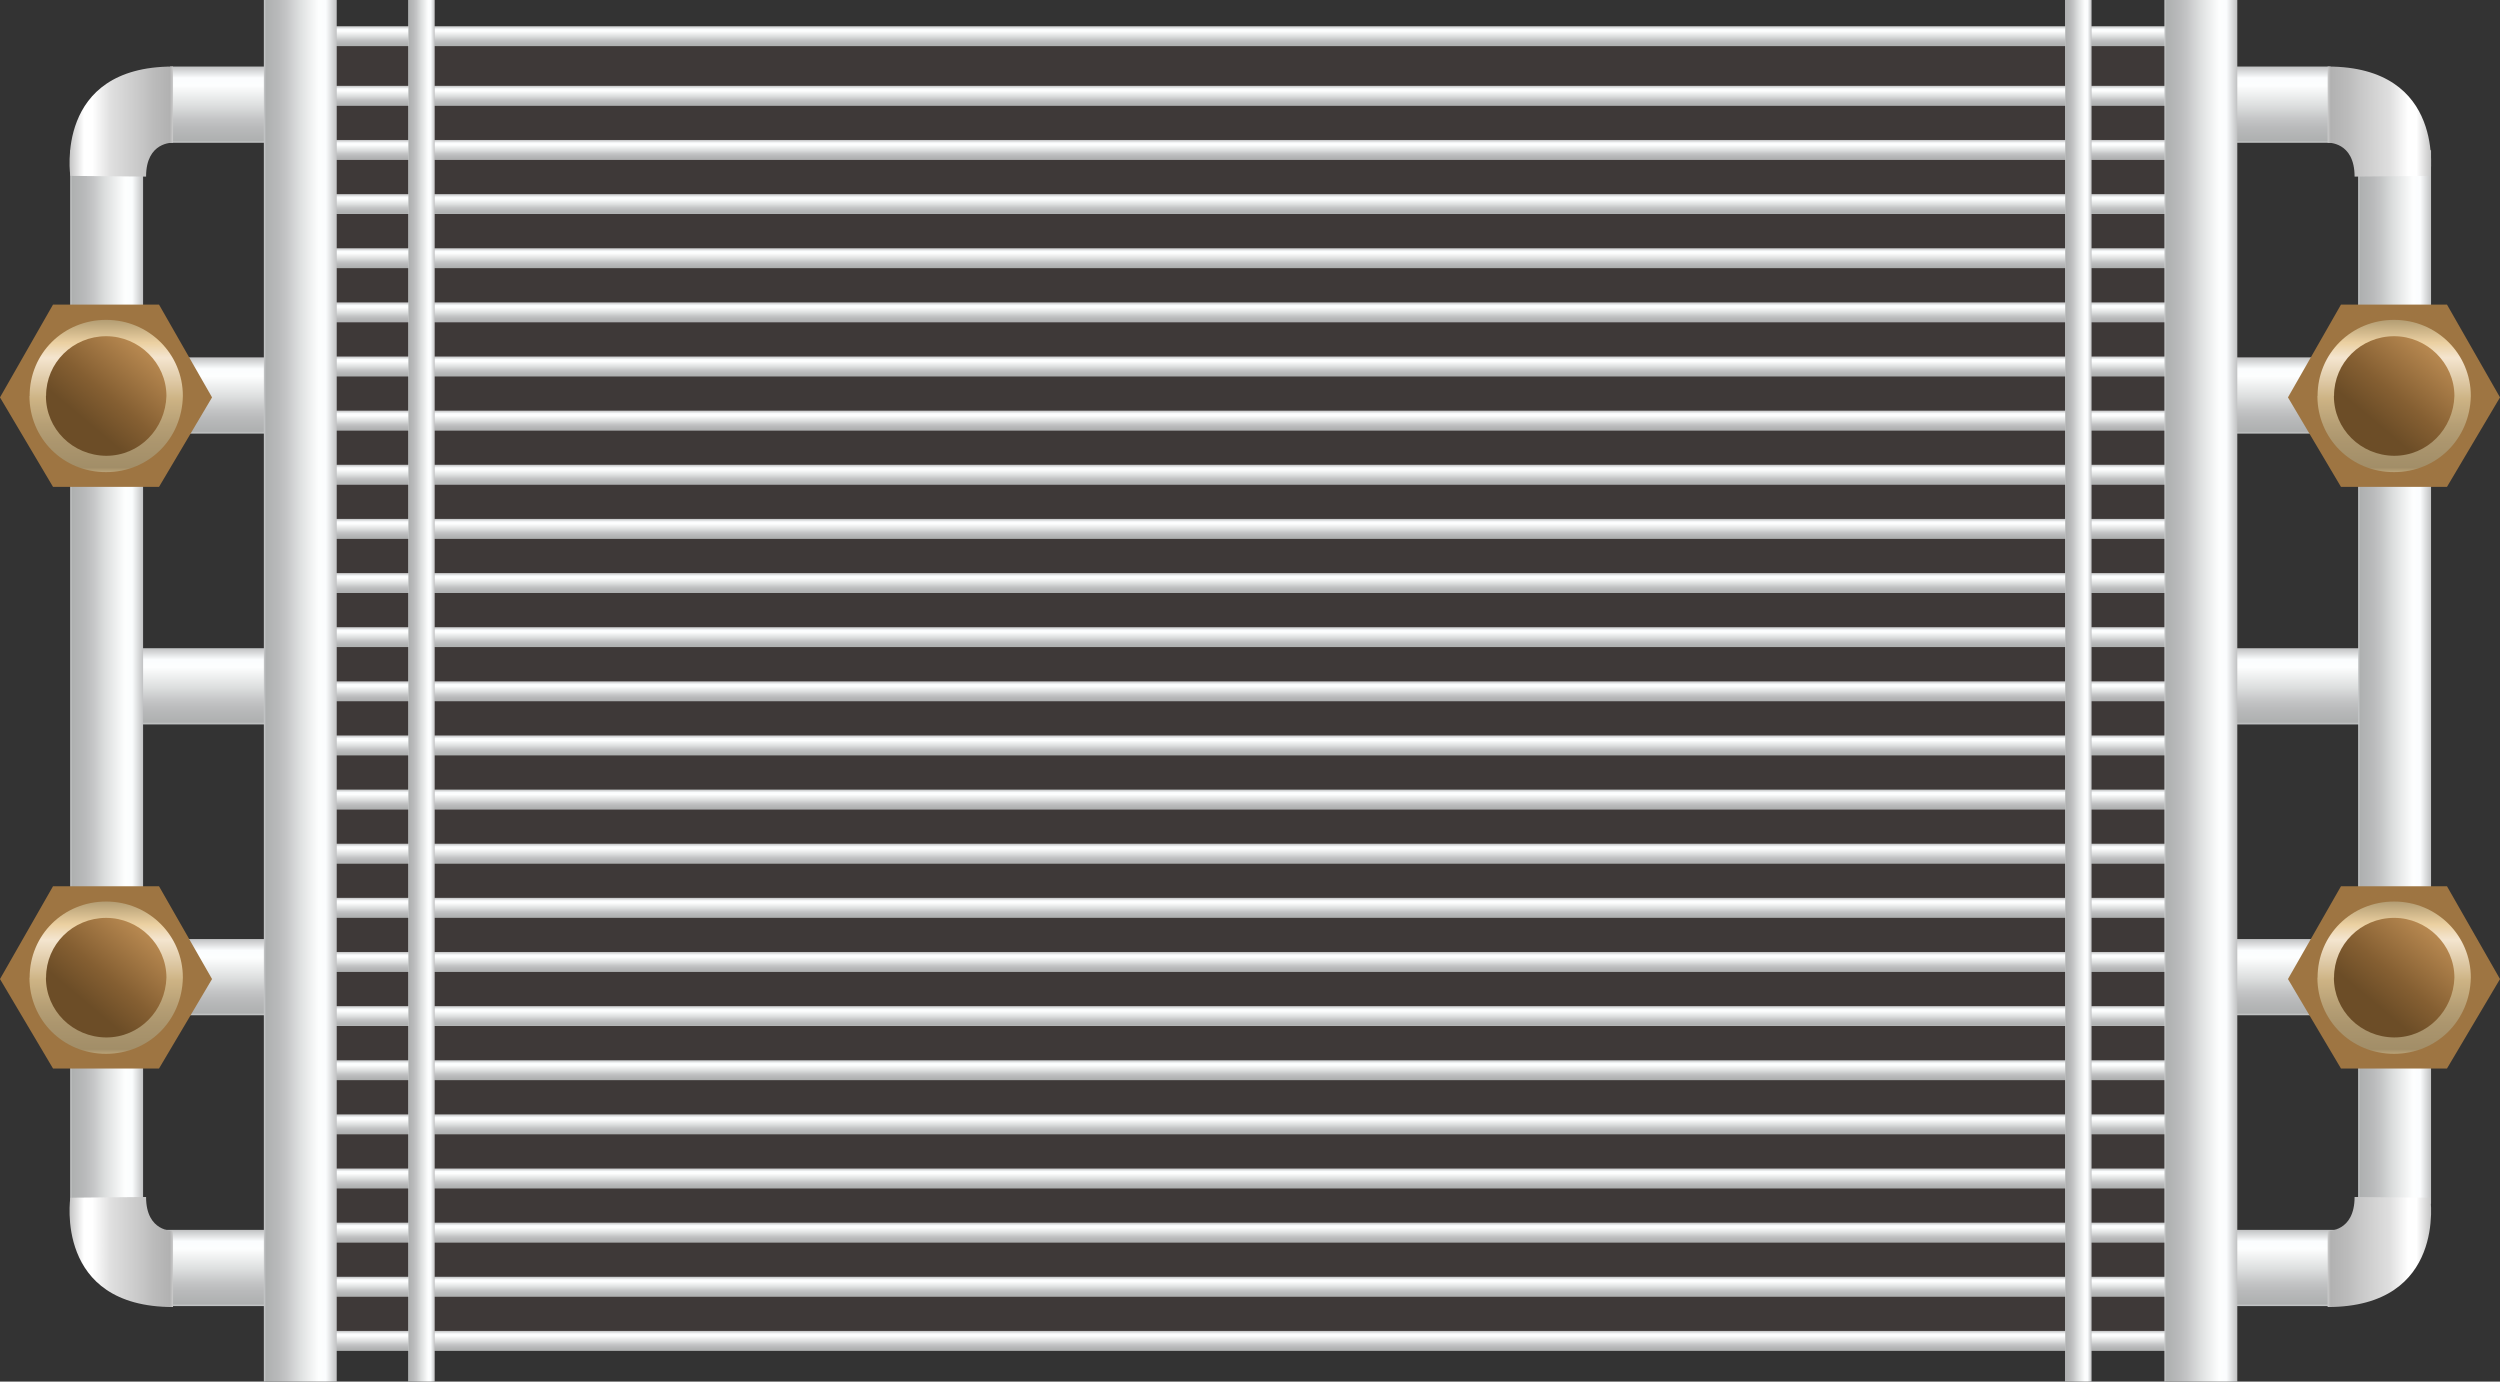 <?xml version="1.0" encoding="utf-8"?>
<!-- Generator: Adobe Illustrator 16.0.0, SVG Export Plug-In . SVG Version: 6.00 Build 0)  -->
<!DOCTYPE svg PUBLIC "-//W3C//DTD SVG 1.1//EN" "http://www.w3.org/Graphics/SVG/1.1/DTD/svg11.dtd">
<svg preserveAspectRatio="none"   version="1.1" id="图层_1" xmlns="http://www.w3.org/2000/svg" xmlns:xlink="http://www.w3.org/1999/xlink" x="0px" y="0px"
	 width="565.921px" height="312.75px" viewBox="0.523 127.086 565.921 312.75"
	 enable-background="new 0.523 127.086 565.921 312.75" xml:space="preserve">
<rect x="0.523" y="127.086" width="565.921" height="312.75" fill="#333333" stroke="none"/>
<g id="surface394">
	
		<linearGradient id="SVGID_1_" gradientUnits="userSpaceOnUse" x1="220.723" y1="201.305" x2="220.723" y2="178.305" gradientTransform="matrix(0.75 0 0 -0.75 -112.663 293.127)">
		<stop  offset="0" style="stop-color:#C1C2C3"/>
		<stop  offset="0.15" style="stop-color:#FBFDFE"/>
		<stop  offset="0.25" style="stop-color:#FDFEFE"/>
		<stop  offset="0.52" style="stop-color:#DCDEDE"/>
		<stop  offset="0.69" style="stop-color:#C4C5C6"/>
		<stop  offset="0.8" style="stop-color:#B9BABB"/>
		<stop  offset="0.97" style="stop-color:#AEB0B0"/>
		<stop  offset="1" style="stop-color:#C8CACB"/>
	</linearGradient>
	<path fill="url(#SVGID_1_)" d="M39.004,142.148h27.75v17.25h-27.75V142.148z"/>
	
		<linearGradient id="SVGID_2_" gradientUnits="userSpaceOnUse" x1="232.726" y1="201.305" x2="232.726" y2="178.305" gradientTransform="matrix(0.75 0 0 -0.75 -130.849 358.963)">
		<stop  offset="0" style="stop-color:#C1C2C3"/>
		<stop  offset="0.15" style="stop-color:#FBFDFE"/>
		<stop  offset="0.25" style="stop-color:#FDFEFE"/>
		<stop  offset="0.52" style="stop-color:#DCDEDE"/>
		<stop  offset="0.69" style="stop-color:#C4C5C6"/>
		<stop  offset="0.8" style="stop-color:#B9BABB"/>
		<stop  offset="0.97" style="stop-color:#AEB0B0"/>
		<stop  offset="1" style="stop-color:#C8CACB"/>
	</linearGradient>
	<path fill="url(#SVGID_2_)" d="M20.82,207.984h45.75v17.25H20.82V207.984z"/>
	
		<linearGradient id="SVGID_3_" gradientUnits="userSpaceOnUse" x1="232.726" y1="201.305" x2="232.726" y2="178.306" gradientTransform="matrix(0.75 0 0 -0.75 -130.849 424.799)">
		<stop  offset="0" style="stop-color:#C1C2C3"/>
		<stop  offset="0.15" style="stop-color:#FBFDFE"/>
		<stop  offset="0.25" style="stop-color:#FDFEFE"/>
		<stop  offset="0.52" style="stop-color:#DCDEDE"/>
		<stop  offset="0.69" style="stop-color:#C4C5C6"/>
		<stop  offset="0.8" style="stop-color:#B9BABB"/>
		<stop  offset="0.97" style="stop-color:#AEB0B0"/>
		<stop  offset="1" style="stop-color:#C8CACB"/>
	</linearGradient>
	<path fill="url(#SVGID_3_)" d="M20.82,273.82h45.75v17.25H20.82V273.82z"/>
	
		<linearGradient id="SVGID_4_" gradientUnits="userSpaceOnUse" x1="232.726" y1="201.306" x2="232.726" y2="178.306" gradientTransform="matrix(0.75 0 0 -0.75 -130.849 490.635)">
		<stop  offset="0" style="stop-color:#C1C2C3"/>
		<stop  offset="0.15" style="stop-color:#FBFDFE"/>
		<stop  offset="0.25" style="stop-color:#FDFEFE"/>
		<stop  offset="0.52" style="stop-color:#DCDEDE"/>
		<stop  offset="0.69" style="stop-color:#C4C5C6"/>
		<stop  offset="0.8" style="stop-color:#B9BABB"/>
		<stop  offset="0.97" style="stop-color:#AEB0B0"/>
		<stop  offset="1" style="stop-color:#C8CACB"/>
	</linearGradient>
	<path fill="url(#SVGID_4_)" d="M20.82,339.656h45.75v17.25H20.82V339.656z"/>
	
		<linearGradient id="SVGID_5_" gradientUnits="userSpaceOnUse" x1="221.227" y1="201.306" x2="221.227" y2="178.306" gradientTransform="matrix(0.75 0 0 -0.75 -113.838 556.471)">
		<stop  offset="0" style="stop-color:#C1C2C3"/>
		<stop  offset="0.15" style="stop-color:#FBFDFE"/>
		<stop  offset="0.25" style="stop-color:#FDFEFE"/>
		<stop  offset="0.52" style="stop-color:#DCDEDE"/>
		<stop  offset="0.69" style="stop-color:#C4C5C6"/>
		<stop  offset="0.8" style="stop-color:#B9BABB"/>
		<stop  offset="0.97" style="stop-color:#AEB0B0"/>
		<stop  offset="1" style="stop-color:#C8CACB"/>
	</linearGradient>
	<path fill="url(#SVGID_5_)" d="M37.832,405.492h28.5v17.25h-28.5V405.492z"/>
	
		<linearGradient id="SVGID_6_" gradientUnits="userSpaceOnUse" x1="224.224" y1="42.302" x2="202.224" y2="42.302" gradientTransform="matrix(0.75 0 0 -0.75 -135.254 312.073)">
		<stop  offset="0" style="stop-color:#C1C2C3"/>
		<stop  offset="0.15" style="stop-color:#FBFDFE"/>
		<stop  offset="0.25" style="stop-color:#FDFEFE"/>
		<stop  offset="0.52" style="stop-color:#DCDEDE"/>
		<stop  offset="0.69" style="stop-color:#C4C5C6"/>
		<stop  offset="0.8" style="stop-color:#B9BABB"/>
		<stop  offset="0.97" style="stop-color:#AEB0B0"/>
		<stop  offset="1" style="stop-color:#C8CACB"/>
	</linearGradient>
	<path fill="url(#SVGID_6_)" d="M16.414,161.098h16.5v238.5h-16.5V161.098z"/>
	
		<linearGradient id="SVGID_7_" gradientUnits="userSpaceOnUse" x1="196.936" y1="184.696" x2="165.701" y2="184.696" gradientTransform="matrix(-0.75 0 0 -0.75 163.968 293.127)">
		<stop  offset="0" style="stop-color:#C4C4C4"/>
		<stop  offset="0.14" style="stop-color:#FFFFFF"/>
		<stop  offset="0.22" style="stop-color:#FFFFFF"/>
		<stop  offset="0.4" style="stop-color:#DFDFDF"/>
		<stop  offset="0.69" style="stop-color:#C7C7C7"/>
		<stop  offset="0.8" style="stop-color:#BCBCBC"/>
		<stop  offset="0.97" style="stop-color:#B1B1B1"/>
		<stop  offset="1" style="stop-color:#CBCBCB"/>
	</linearGradient>
	<path fill="url(#SVGID_7_)" d="M39.691,159.398c0,0-6.102-0.313-6.102,7.664l-17.148-0.164c0,0-3.742-24.75,23.25-24.75V159.398z"
		/>
	
		<linearGradient id="SVGID_8_" gradientUnits="userSpaceOnUse" x1="196.935" y1="550.018" x2="165.701" y2="550.018" gradientTransform="matrix(-0.75 0 0 0.75 163.968 -2.011)">
		<stop  offset="0" style="stop-color:#C4C4C4"/>
		<stop  offset="0.14" style="stop-color:#FFFFFF"/>
		<stop  offset="0.22" style="stop-color:#FFFFFF"/>
		<stop  offset="0.4" style="stop-color:#DFDFDF"/>
		<stop  offset="0.69" style="stop-color:#C7C7C7"/>
		<stop  offset="0.8" style="stop-color:#BCBCBC"/>
		<stop  offset="0.97" style="stop-color:#B1B1B1"/>
		<stop  offset="1" style="stop-color:#CBCBCB"/>
	</linearGradient>
	<path fill="url(#SVGID_8_)" d="M39.691,405.707c0,0-6.102,0.316-6.102-7.66l-17.148,0.16c0,0-3.742,24.75,23.25,24.75V405.707z"/>
	<path fill="#9E7542" d="M36.523,196.043l12,21l-12,20.25h-24l-12-20.25l12-21H36.523z"/>
	
		<linearGradient id="SVGID_9_" gradientUnits="userSpaceOnUse" x1="225.328" y1="201.304" x2="225.328" y2="155.345" gradientTransform="matrix(0.75 0 0 -0.75 -144.444 350.47)">
		<stop  offset="0" style="stop-color:#B39D73"/>
		<stop  offset="0.15" style="stop-color:#EBD0A1"/>
		<stop  offset="0.25" style="stop-color:#F4E5CF"/>
		<stop  offset="0.52" style="stop-color:#CDB384"/>
		<stop  offset="0.69" style="stop-color:#B69F75"/>
		<stop  offset="0.8" style="stop-color:#AC966E"/>
		<stop  offset="0.97" style="stop-color:#A28E68"/>
		<stop  offset="1" style="stop-color:#BAA378"/>
	</linearGradient>
	<path fill="url(#SVGID_9_)" d="M7.227,216.742c0-9.75,7.734-17.25,17.324-17.25c9.676,0,17.367,7.703,17.367,17.234
		c-0.191,9.766-7.773,17.234-17.367,17.234c-9.824,0.031-17.363-7.73-17.363-17.234L7.227,216.742z"/>
	
		<linearGradient id="SVGID_10_" gradientUnits="userSpaceOnUse" x1="236.727" y1="202.839" x2="203.924" y2="163.746" gradientTransform="matrix(0.75 0 0 -0.75 -140.716 354.168)">
		<stop  offset="0" style="stop-color:#875D1C"/>
		<stop  offset="0.15" style="stop-color:#B78850"/>
		<stop  offset="0.49" style="stop-color:#855F32"/>
		<stop  offset="0.69" style="stop-color:#6C4D27"/>
		<stop  offset="1" style="stop-color:#6C4D27"/>
	</linearGradient>
	<path fill="url(#SVGID_10_)" d="M10.953,216.691c0-7.5,6.074-13.5,13.609-13.5c7.391,0,13.637,6.051,13.637,13.535
		c-0.246,7.465-6.105,13.539-13.637,13.539c-7.609-0.074-13.641-6.074-13.641-13.539L10.953,216.691z"/>
	<path fill="#9E7542" d="M36.523,327.71l12,21l-12,20.25h-24l-12-20.25l12-21H36.523z"/>
	
		<linearGradient id="SVGID_11_" gradientUnits="userSpaceOnUse" x1="225.328" y1="201.302" x2="225.328" y2="155.344" gradientTransform="matrix(0.75 0 0 -0.75 -144.444 482.141)">
		<stop  offset="0" style="stop-color:#B39D73"/>
		<stop  offset="0.15" style="stop-color:#EBD0A1"/>
		<stop  offset="0.25" style="stop-color:#F4E5CF"/>
		<stop  offset="0.52" style="stop-color:#CDB384"/>
		<stop  offset="0.69" style="stop-color:#B69F75"/>
		<stop  offset="0.8" style="stop-color:#AC966E"/>
		<stop  offset="0.97" style="stop-color:#A28E68"/>
		<stop  offset="1" style="stop-color:#BAA378"/>
	</linearGradient>
	<path fill="url(#SVGID_11_)" d="M7.227,348.414c0-9.75,7.734-17.25,17.324-17.25c9.676,0,17.367,7.703,17.367,17.234
		c-0.191,9.766-7.773,17.234-17.367,17.234c-9.824,0.031-17.363-7.73-17.363-17.234L7.227,348.414z"/>
	
		<linearGradient id="SVGID_12_" gradientUnits="userSpaceOnUse" x1="236.73" y1="202.839" x2="203.927" y2="163.746" gradientTransform="matrix(0.75 0 0 -0.75 -140.716 485.839)">
		<stop  offset="0" style="stop-color:#875D1C"/>
		<stop  offset="0.15" style="stop-color:#B78850"/>
		<stop  offset="0.49" style="stop-color:#855F32"/>
		<stop  offset="0.69" style="stop-color:#6C4D27"/>
		<stop  offset="1" style="stop-color:#6C4D27"/>
	</linearGradient>
	<path fill="url(#SVGID_12_)" d="M10.953,348.363c0-7.5,6.074-13.5,13.609-13.5c7.391,0,13.637,6.051,13.637,13.535
		c-0.246,7.465-6.105,13.539-13.637,13.539c-7.609-0.074-13.641-6.074-13.641-13.539L10.953,348.363z"/>
	
		<linearGradient id="SVGID_13_" gradientUnits="userSpaceOnUse" x1="184.205" y1="201.304" x2="184.205" y2="178.304" gradientTransform="matrix(-0.75 0 0 -0.75 652.387 293.127)">
		<stop  offset="0" style="stop-color:#C1C2C3"/>
		<stop  offset="0.15" style="stop-color:#FBFDFE"/>
		<stop  offset="0.25" style="stop-color:#FDFEFE"/>
		<stop  offset="0.52" style="stop-color:#DCDEDE"/>
		<stop  offset="0.69" style="stop-color:#C4C5C6"/>
		<stop  offset="0.8" style="stop-color:#B9BABB"/>
		<stop  offset="0.97" style="stop-color:#AEB0B0"/>
		<stop  offset="1" style="stop-color:#C8CACB"/>
	</linearGradient>
	<path fill="url(#SVGID_13_)" d="M528.109,142.148h-27.75v17.25h27.75V142.148z"/>
	
		<linearGradient id="SVGID_14_" gradientUnits="userSpaceOnUse" x1="196.207" y1="201.304" x2="196.207" y2="178.304" gradientTransform="matrix(-0.75 0 0 -0.75 670.572 358.963)">
		<stop  offset="0" style="stop-color:#C1C2C3"/>
		<stop  offset="0.15" style="stop-color:#FBFDFE"/>
		<stop  offset="0.25" style="stop-color:#FDFEFE"/>
		<stop  offset="0.52" style="stop-color:#DCDEDE"/>
		<stop  offset="0.69" style="stop-color:#C4C5C6"/>
		<stop  offset="0.8" style="stop-color:#B9BABB"/>
		<stop  offset="0.97" style="stop-color:#AEB0B0"/>
		<stop  offset="1" style="stop-color:#C8CACB"/>
	</linearGradient>
	<path fill="url(#SVGID_14_)" d="M546.292,207.984h-45.75v17.25h45.75V207.984z"/>
	
		<linearGradient id="SVGID_15_" gradientUnits="userSpaceOnUse" x1="196.207" y1="201.301" x2="196.207" y2="178.301" gradientTransform="matrix(-0.75 0 0 -0.75 670.572 424.8)">
		<stop  offset="0" style="stop-color:#C1C2C3"/>
		<stop  offset="0.15" style="stop-color:#FBFDFE"/>
		<stop  offset="0.25" style="stop-color:#FDFEFE"/>
		<stop  offset="0.52" style="stop-color:#DCDEDE"/>
		<stop  offset="0.69" style="stop-color:#C4C5C6"/>
		<stop  offset="0.8" style="stop-color:#B9BABB"/>
		<stop  offset="0.97" style="stop-color:#AEB0B0"/>
		<stop  offset="1" style="stop-color:#C8CACB"/>
	</linearGradient>
	<path fill="url(#SVGID_15_)" d="M546.292,273.824h-45.75v17.25h45.75V273.824z"/>
	
		<linearGradient id="SVGID_16_" gradientUnits="userSpaceOnUse" x1="196.207" y1="201.305" x2="196.207" y2="178.305" gradientTransform="matrix(-0.75 0 0 -0.75 670.572 490.635)">
		<stop  offset="0" style="stop-color:#C1C2C3"/>
		<stop  offset="0.15" style="stop-color:#FBFDFE"/>
		<stop  offset="0.25" style="stop-color:#FDFEFE"/>
		<stop  offset="0.52" style="stop-color:#DCDEDE"/>
		<stop  offset="0.69" style="stop-color:#C4C5C6"/>
		<stop  offset="0.8" style="stop-color:#B9BABB"/>
		<stop  offset="0.97" style="stop-color:#AEB0B0"/>
		<stop  offset="1" style="stop-color:#C8CACB"/>
	</linearGradient>
	<path fill="url(#SVGID_16_)" d="M546.292,339.656h-45.75v17.25h45.75V339.656z"/>
	
		<linearGradient id="SVGID_17_" gradientUnits="userSpaceOnUse" x1="184.704" y1="201.305" x2="184.704" y2="178.305" gradientTransform="matrix(-0.75 0 0 -0.75 653.562 556.471)">
		<stop  offset="0" style="stop-color:#C1C2C3"/>
		<stop  offset="0.15" style="stop-color:#FBFDFE"/>
		<stop  offset="0.25" style="stop-color:#FDFEFE"/>
		<stop  offset="0.52" style="stop-color:#DCDEDE"/>
		<stop  offset="0.69" style="stop-color:#C4C5C6"/>
		<stop  offset="0.8" style="stop-color:#B9BABB"/>
		<stop  offset="0.97" style="stop-color:#AEB0B0"/>
		<stop  offset="1" style="stop-color:#C8CACB"/>
	</linearGradient>
	<path fill="url(#SVGID_17_)" d="M529.285,405.492h-28.5v17.25h28.5V405.492z"/>
	
		<linearGradient id="SVGID_18_" gradientUnits="userSpaceOnUse" x1="224.222" y1="42.305" x2="202.222" y2="42.305" gradientTransform="matrix(0.75 0 0 -0.75 382.669 312.072)">
		<stop  offset="0" style="stop-color:#C1C2C3"/>
		<stop  offset="0.15" style="stop-color:#FBFDFE"/>
		<stop  offset="0.25" style="stop-color:#FDFEFE"/>
		<stop  offset="0.52" style="stop-color:#DCDEDE"/>
		<stop  offset="0.69" style="stop-color:#C4C5C6"/>
		<stop  offset="0.8" style="stop-color:#B9BABB"/>
		<stop  offset="0.97" style="stop-color:#AEB0B0"/>
		<stop  offset="1" style="stop-color:#C8CACB"/>
	</linearGradient>
	<path fill="url(#SVGID_18_)" d="M534.335,161.094h16.5v238.5h-16.5V161.094z"/>
	
		<linearGradient id="SVGID_19_" gradientUnits="userSpaceOnUse" x1="233.46" y1="184.696" x2="202.226" y2="184.696" gradientTransform="matrix(0.75 0 0 -0.75 375.756 293.127)">
		<stop  offset="0" style="stop-color:#C4C4C4"/>
		<stop  offset="0.14" style="stop-color:#FFFFFF"/>
		<stop  offset="0.22" style="stop-color:#FFFFFF"/>
		<stop  offset="0.4" style="stop-color:#DFDFDF"/>
		<stop  offset="0.69" style="stop-color:#C7C7C7"/>
		<stop  offset="0.8" style="stop-color:#BCBCBC"/>
		<stop  offset="0.97" style="stop-color:#B1B1B1"/>
		<stop  offset="1" style="stop-color:#CBCBCB"/>
	</linearGradient>
	<path fill="url(#SVGID_19_)" d="M527.425,159.398c0,0,6.102-0.313,6.102,7.664l17.148-0.164c0,0,3.738-24.75-23.25-24.75V159.398z"
		/>
	
		<linearGradient id="SVGID_20_" gradientUnits="userSpaceOnUse" x1="233.459" y1="550.018" x2="202.225" y2="550.018" gradientTransform="matrix(0.75 0 0 0.75 375.756 -2.011)">
		<stop  offset="0" style="stop-color:#C4C4C4"/>
		<stop  offset="0.14" style="stop-color:#FFFFFF"/>
		<stop  offset="0.22" style="stop-color:#FFFFFF"/>
		<stop  offset="0.4" style="stop-color:#DFDFDF"/>
		<stop  offset="0.69" style="stop-color:#C7C7C7"/>
		<stop  offset="0.8" style="stop-color:#BCBCBC"/>
		<stop  offset="0.97" style="stop-color:#B1B1B1"/>
		<stop  offset="1" style="stop-color:#CBCBCB"/>
	</linearGradient>
	<path fill="url(#SVGID_20_)" d="M527.425,405.707c0,0,6.102,0.316,6.102-7.66l17.148,0.16c0,0,3.738,24.75-23.25,24.75V405.707z"/>
	<path fill="#9E7542" d="M554.445,196.043l12,21l-12,20.25h-24l-12-20.25l12-21H554.445z"/>
	
		<linearGradient id="SVGID_21_" gradientUnits="userSpaceOnUse" x1="225.326" y1="201.305" x2="225.326" y2="155.346" gradientTransform="matrix(0.75 0 0 -0.75 373.479 350.47)">
		<stop  offset="0" style="stop-color:#B39D73"/>
		<stop  offset="0.15" style="stop-color:#EBD0A1"/>
		<stop  offset="0.25" style="stop-color:#F4E5CF"/>
		<stop  offset="0.52" style="stop-color:#CDB384"/>
		<stop  offset="0.69" style="stop-color:#B69F75"/>
		<stop  offset="0.8" style="stop-color:#AC966E"/>
		<stop  offset="0.97" style="stop-color:#A28E68"/>
		<stop  offset="1" style="stop-color:#BAA378"/>
	</linearGradient>
	<path fill="url(#SVGID_21_)" d="M525.148,216.742c0-9.75,7.734-17.25,17.328-17.25c9.672,0,17.363,7.703,17.363,17.234
		c-0.191,9.766-7.773,17.234-17.363,17.234c-9.828,0.031-17.367-7.73-17.367-17.234L525.148,216.742z"/>
	
		<linearGradient id="SVGID_22_" gradientUnits="userSpaceOnUse" x1="236.727" y1="202.839" x2="203.924" y2="163.746" gradientTransform="matrix(0.75 0 0 -0.75 377.207 354.168)">
		<stop  offset="0" style="stop-color:#875D1C"/>
		<stop  offset="0.15" style="stop-color:#B78850"/>
		<stop  offset="0.49" style="stop-color:#855F32"/>
		<stop  offset="0.69" style="stop-color:#6C4D27"/>
		<stop  offset="1" style="stop-color:#6C4D27"/>
	</linearGradient>
	<path fill="url(#SVGID_22_)" d="M528.875,216.691c0-7.5,6.078-13.5,13.609-13.5c7.391,0,13.641,6.051,13.641,13.535
		c-0.25,7.465-6.109,13.539-13.641,13.539c-7.609-0.074-13.641-6.074-13.641-13.539L528.875,216.691z"/>
	<path fill="#9E7542" d="M554.445,327.71l12,21l-12,20.25h-24l-12-20.25l12-21H554.445z"/>
	
		<linearGradient id="SVGID_23_" gradientUnits="userSpaceOnUse" x1="225.326" y1="201.303" x2="225.326" y2="155.345" gradientTransform="matrix(0.75 0 0 -0.75 373.479 482.141)">
		<stop  offset="0" style="stop-color:#B39D73"/>
		<stop  offset="0.15" style="stop-color:#EBD0A1"/>
		<stop  offset="0.25" style="stop-color:#F4E5CF"/>
		<stop  offset="0.52" style="stop-color:#CDB384"/>
		<stop  offset="0.69" style="stop-color:#B69F75"/>
		<stop  offset="0.8" style="stop-color:#AC966E"/>
		<stop  offset="0.97" style="stop-color:#A28E68"/>
		<stop  offset="1" style="stop-color:#BAA378"/>
	</linearGradient>
	<path fill="url(#SVGID_23_)" d="M525.148,348.414c0-9.75,7.734-17.25,17.328-17.25c9.672,0,17.363,7.703,17.363,17.234
		c-0.191,9.766-7.773,17.234-17.363,17.234c-9.828,0.031-17.367-7.734-17.367-17.234L525.148,348.414z"/>
	
		<linearGradient id="SVGID_24_" gradientUnits="userSpaceOnUse" x1="236.725" y1="202.842" x2="203.923" y2="163.75" gradientTransform="matrix(0.75 0 0 -0.75 377.207 485.839)">
		<stop  offset="0" style="stop-color:#875D1C"/>
		<stop  offset="0.15" style="stop-color:#B78850"/>
		<stop  offset="0.49" style="stop-color:#855F32"/>
		<stop  offset="0.69" style="stop-color:#6C4D27"/>
		<stop  offset="1" style="stop-color:#6C4D27"/>
	</linearGradient>
	<path fill="url(#SVGID_24_)" d="M528.875,348.359c0-7.5,6.078-13.5,13.609-13.5c7.391,0,13.641,6.055,13.641,13.539
		c-0.25,7.461-6.109,13.535-13.641,13.535c-7.609-0.074-13.641-6.074-13.641-13.535L528.875,348.359z"/>
	<path fill="#3E3938" d="M64.68,134.266h436.5v298.5H64.68V134.266z"/>
	
		<linearGradient id="SVGID_25_" gradientUnits="userSpaceOnUse" x1="499.224" y1="201.306" x2="499.224" y2="195.305" gradientTransform="matrix(0.75 0 0 -0.75 -90.883 297.498)">
		<stop  offset="0" style="stop-color:#C1C2C3"/>
		<stop  offset="0.15" style="stop-color:#FBFDFE"/>
		<stop  offset="0.25" style="stop-color:#FDFEFE"/>
		<stop  offset="0.52" style="stop-color:#DCDEDE"/>
		<stop  offset="0.69" style="stop-color:#C4C5C6"/>
		<stop  offset="0.8" style="stop-color:#B9BABB"/>
		<stop  offset="0.97" style="stop-color:#AEB0B0"/>
		<stop  offset="1" style="stop-color:#C8CACB"/>
	</linearGradient>
	<path fill="url(#SVGID_25_)" d="M60.785,146.52h445.5v4.5h-445.5V146.52z"/>
	
		<linearGradient id="SVGID_26_" gradientUnits="userSpaceOnUse" x1="499.224" y1="201.306" x2="499.224" y2="195.305" gradientTransform="matrix(0.75 0 0 -0.75 -90.883 334.26)">
		<stop  offset="0" style="stop-color:#C1C2C3"/>
		<stop  offset="0.15" style="stop-color:#FBFDFE"/>
		<stop  offset="0.25" style="stop-color:#FDFEFE"/>
		<stop  offset="0.52" style="stop-color:#DCDEDE"/>
		<stop  offset="0.69" style="stop-color:#C4C5C6"/>
		<stop  offset="0.8" style="stop-color:#B9BABB"/>
		<stop  offset="0.97" style="stop-color:#AEB0B0"/>
		<stop  offset="1" style="stop-color:#C8CACB"/>
	</linearGradient>
	<path fill="url(#SVGID_26_)" d="M60.785,183.281h445.5v4.5h-445.5V183.281z"/>
	
		<linearGradient id="SVGID_27_" gradientUnits="userSpaceOnUse" x1="499.224" y1="201.307" x2="499.224" y2="195.306" gradientTransform="matrix(0.75 0 0 -0.75 -90.883 358.768)">
		<stop  offset="0" style="stop-color:#C1C2C3"/>
		<stop  offset="0.15" style="stop-color:#FBFDFE"/>
		<stop  offset="0.25" style="stop-color:#FDFEFE"/>
		<stop  offset="0.52" style="stop-color:#DCDEDE"/>
		<stop  offset="0.69" style="stop-color:#C4C5C6"/>
		<stop  offset="0.8" style="stop-color:#B9BABB"/>
		<stop  offset="0.97" style="stop-color:#AEB0B0"/>
		<stop  offset="1" style="stop-color:#C8CACB"/>
	</linearGradient>
	<path fill="url(#SVGID_27_)" d="M60.785,207.789h445.5v4.5h-445.5V207.789z"/>
	
		<linearGradient id="SVGID_28_" gradientUnits="userSpaceOnUse" x1="499.224" y1="201.305" x2="499.224" y2="195.304" gradientTransform="matrix(0.75 0 0 -0.75 -90.883 383.276)">
		<stop  offset="0" style="stop-color:#C1C2C3"/>
		<stop  offset="0.15" style="stop-color:#FBFDFE"/>
		<stop  offset="0.25" style="stop-color:#FDFEFE"/>
		<stop  offset="0.52" style="stop-color:#DCDEDE"/>
		<stop  offset="0.69" style="stop-color:#C4C5C6"/>
		<stop  offset="0.8" style="stop-color:#B9BABB"/>
		<stop  offset="0.97" style="stop-color:#AEB0B0"/>
		<stop  offset="1" style="stop-color:#C8CACB"/>
	</linearGradient>
	<path fill="url(#SVGID_28_)" d="M60.785,232.297h445.5v4.5h-445.5V232.297z"/>
	
		<linearGradient id="SVGID_29_" gradientUnits="userSpaceOnUse" x1="499.224" y1="201.303" x2="499.224" y2="195.302" gradientTransform="matrix(0.75 0 0 -0.75 -90.883 407.784)">
		<stop  offset="0" style="stop-color:#C1C2C3"/>
		<stop  offset="0.15" style="stop-color:#FBFDFE"/>
		<stop  offset="0.25" style="stop-color:#FDFEFE"/>
		<stop  offset="0.52" style="stop-color:#DCDEDE"/>
		<stop  offset="0.69" style="stop-color:#C4C5C6"/>
		<stop  offset="0.8" style="stop-color:#B9BABB"/>
		<stop  offset="0.97" style="stop-color:#AEB0B0"/>
		<stop  offset="1" style="stop-color:#C8CACB"/>
	</linearGradient>
	<path fill="url(#SVGID_29_)" d="M60.785,256.809h445.5v4.5h-445.5V256.809z"/>
	
		<linearGradient id="SVGID_30_" gradientUnits="userSpaceOnUse" x1="499.224" y1="201.307" x2="499.224" y2="195.306" gradientTransform="matrix(0.75 0 0 -0.75 -90.883 420.038)">
		<stop  offset="0" style="stop-color:#C1C2C3"/>
		<stop  offset="0.15" style="stop-color:#FBFDFE"/>
		<stop  offset="0.25" style="stop-color:#FDFEFE"/>
		<stop  offset="0.52" style="stop-color:#DCDEDE"/>
		<stop  offset="0.69" style="stop-color:#C4C5C6"/>
		<stop  offset="0.8" style="stop-color:#B9BABB"/>
		<stop  offset="0.97" style="stop-color:#AEB0B0"/>
		<stop  offset="1" style="stop-color:#C8CACB"/>
	</linearGradient>
	<path fill="url(#SVGID_30_)" d="M60.785,269.059h445.5v4.5h-445.5V269.059z"/>
	
		<linearGradient id="SVGID_31_" gradientUnits="userSpaceOnUse" x1="499.224" y1="201.303" x2="499.224" y2="195.302" gradientTransform="matrix(0.75 0 0 -0.75 -90.883 444.547)">
		<stop  offset="0" style="stop-color:#C1C2C3"/>
		<stop  offset="0.15" style="stop-color:#FBFDFE"/>
		<stop  offset="0.25" style="stop-color:#FDFEFE"/>
		<stop  offset="0.52" style="stop-color:#DCDEDE"/>
		<stop  offset="0.69" style="stop-color:#C4C5C6"/>
		<stop  offset="0.8" style="stop-color:#B9BABB"/>
		<stop  offset="0.97" style="stop-color:#AEB0B0"/>
		<stop  offset="1" style="stop-color:#C8CACB"/>
	</linearGradient>
	<path fill="url(#SVGID_31_)" d="M60.785,293.57h445.5v4.5h-445.5V293.57z"/>
	
		<linearGradient id="SVGID_32_" gradientUnits="userSpaceOnUse" x1="499.224" y1="201.303" x2="499.224" y2="195.302" gradientTransform="matrix(0.75 0 0 -0.75 -90.883 456.8)">
		<stop  offset="0" style="stop-color:#C1C2C3"/>
		<stop  offset="0.15" style="stop-color:#FBFDFE"/>
		<stop  offset="0.25" style="stop-color:#FDFEFE"/>
		<stop  offset="0.52" style="stop-color:#DCDEDE"/>
		<stop  offset="0.69" style="stop-color:#C4C5C6"/>
		<stop  offset="0.8" style="stop-color:#B9BABB"/>
		<stop  offset="0.97" style="stop-color:#AEB0B0"/>
		<stop  offset="1" style="stop-color:#C8CACB"/>
	</linearGradient>
	<path fill="url(#SVGID_32_)" d="M60.785,305.824h445.5v4.5h-445.5V305.824z"/>
	
		<linearGradient id="SVGID_33_" gradientUnits="userSpaceOnUse" x1="499.224" y1="201.304" x2="499.224" y2="195.303" gradientTransform="matrix(0.75 0 0 -0.75 -90.883 469.055)">
		<stop  offset="0" style="stop-color:#C1C2C3"/>
		<stop  offset="0.15" style="stop-color:#FBFDFE"/>
		<stop  offset="0.25" style="stop-color:#FDFEFE"/>
		<stop  offset="0.52" style="stop-color:#DCDEDE"/>
		<stop  offset="0.69" style="stop-color:#C4C5C6"/>
		<stop  offset="0.8" style="stop-color:#B9BABB"/>
		<stop  offset="0.97" style="stop-color:#AEB0B0"/>
		<stop  offset="1" style="stop-color:#C8CACB"/>
	</linearGradient>
	<path fill="url(#SVGID_33_)" d="M60.785,318.078h445.5v4.5h-445.5V318.078z"/>
	
		<linearGradient id="SVGID_34_" gradientUnits="userSpaceOnUse" x1="499.224" y1="201.303" x2="499.224" y2="195.302" gradientTransform="matrix(0.75 0 0 -0.75 -90.883 481.309)">
		<stop  offset="0" style="stop-color:#C1C2C3"/>
		<stop  offset="0.15" style="stop-color:#FBFDFE"/>
		<stop  offset="0.25" style="stop-color:#FDFEFE"/>
		<stop  offset="0.52" style="stop-color:#DCDEDE"/>
		<stop  offset="0.69" style="stop-color:#C4C5C6"/>
		<stop  offset="0.8" style="stop-color:#B9BABB"/>
		<stop  offset="0.97" style="stop-color:#AEB0B0"/>
		<stop  offset="1" style="stop-color:#C8CACB"/>
	</linearGradient>
	<path fill="url(#SVGID_34_)" d="M60.785,330.332h445.5v4.5h-445.5V330.332z"/>
	
		<linearGradient id="SVGID_35_" gradientUnits="userSpaceOnUse" x1="499.224" y1="201.305" x2="499.224" y2="195.304" gradientTransform="matrix(0.75 0 0 -0.75 -90.883 493.563)">
		<stop  offset="0" style="stop-color:#C1C2C3"/>
		<stop  offset="0.15" style="stop-color:#FBFDFE"/>
		<stop  offset="0.25" style="stop-color:#FDFEFE"/>
		<stop  offset="0.52" style="stop-color:#DCDEDE"/>
		<stop  offset="0.69" style="stop-color:#C4C5C6"/>
		<stop  offset="0.8" style="stop-color:#B9BABB"/>
		<stop  offset="0.97" style="stop-color:#AEB0B0"/>
		<stop  offset="1" style="stop-color:#C8CACB"/>
	</linearGradient>
	<path fill="url(#SVGID_35_)" d="M60.785,342.585h445.5v4.5h-445.5V342.585z"/>
	
		<linearGradient id="SVGID_36_" gradientUnits="userSpaceOnUse" x1="499.224" y1="201.304" x2="499.224" y2="195.303" gradientTransform="matrix(0.75 0 0 -0.75 -90.883 505.817)">
		<stop  offset="0" style="stop-color:#C1C2C3"/>
		<stop  offset="0.15" style="stop-color:#FBFDFE"/>
		<stop  offset="0.25" style="stop-color:#FDFEFE"/>
		<stop  offset="0.52" style="stop-color:#DCDEDE"/>
		<stop  offset="0.69" style="stop-color:#C4C5C6"/>
		<stop  offset="0.8" style="stop-color:#B9BABB"/>
		<stop  offset="0.97" style="stop-color:#AEB0B0"/>
		<stop  offset="1" style="stop-color:#C8CACB"/>
	</linearGradient>
	<path fill="url(#SVGID_36_)" d="M60.785,354.839h445.5v4.5h-445.5V354.839z"/>
	
		<linearGradient id="SVGID_37_" gradientUnits="userSpaceOnUse" x1="499.224" y1="201.303" x2="499.224" y2="195.302" gradientTransform="matrix(0.75 0 0 -0.75 -90.883 518.07)">
		<stop  offset="0" style="stop-color:#C1C2C3"/>
		<stop  offset="0.15" style="stop-color:#FBFDFE"/>
		<stop  offset="0.25" style="stop-color:#FDFEFE"/>
		<stop  offset="0.52" style="stop-color:#DCDEDE"/>
		<stop  offset="0.69" style="stop-color:#C4C5C6"/>
		<stop  offset="0.8" style="stop-color:#B9BABB"/>
		<stop  offset="0.97" style="stop-color:#AEB0B0"/>
		<stop  offset="1" style="stop-color:#C8CACB"/>
	</linearGradient>
	<path fill="url(#SVGID_37_)" d="M60.785,367.093h445.5v4.5h-445.5V367.093z"/>
	
		<linearGradient id="SVGID_38_" gradientUnits="userSpaceOnUse" x1="499.224" y1="201.305" x2="499.224" y2="195.304" gradientTransform="matrix(0.75 0 0 -0.75 -90.883 530.324)">
		<stop  offset="0" style="stop-color:#C1C2C3"/>
		<stop  offset="0.15" style="stop-color:#FBFDFE"/>
		<stop  offset="0.25" style="stop-color:#FDFEFE"/>
		<stop  offset="0.52" style="stop-color:#DCDEDE"/>
		<stop  offset="0.69" style="stop-color:#C4C5C6"/>
		<stop  offset="0.8" style="stop-color:#B9BABB"/>
		<stop  offset="0.97" style="stop-color:#AEB0B0"/>
		<stop  offset="1" style="stop-color:#C8CACB"/>
	</linearGradient>
	<path fill="url(#SVGID_38_)" d="M60.785,379.347h445.5v4.5h-445.5V379.347z"/>
	
		<linearGradient id="SVGID_39_" gradientUnits="userSpaceOnUse" x1="499.224" y1="201.304" x2="499.224" y2="195.303" gradientTransform="matrix(0.75 0 0 -0.75 -90.883 542.578)">
		<stop  offset="0" style="stop-color:#C1C2C3"/>
		<stop  offset="0.15" style="stop-color:#FBFDFE"/>
		<stop  offset="0.25" style="stop-color:#FDFEFE"/>
		<stop  offset="0.52" style="stop-color:#DCDEDE"/>
		<stop  offset="0.69" style="stop-color:#C4C5C6"/>
		<stop  offset="0.8" style="stop-color:#B9BABB"/>
		<stop  offset="0.97" style="stop-color:#AEB0B0"/>
		<stop  offset="1" style="stop-color:#C8CACB"/>
	</linearGradient>
	<path fill="url(#SVGID_39_)" d="M60.785,391.601h445.5v4.5h-445.5V391.601z"/>
	
		<linearGradient id="SVGID_40_" gradientUnits="userSpaceOnUse" x1="499.224" y1="201.303" x2="499.224" y2="195.302" gradientTransform="matrix(0.75 0 0 -0.75 -90.883 554.832)">
		<stop  offset="0" style="stop-color:#C1C2C3"/>
		<stop  offset="0.15" style="stop-color:#FBFDFE"/>
		<stop  offset="0.25" style="stop-color:#FDFEFE"/>
		<stop  offset="0.52" style="stop-color:#DCDEDE"/>
		<stop  offset="0.69" style="stop-color:#C4C5C6"/>
		<stop  offset="0.8" style="stop-color:#B9BABB"/>
		<stop  offset="0.97" style="stop-color:#AEB0B0"/>
		<stop  offset="1" style="stop-color:#C8CACB"/>
	</linearGradient>
	<path fill="url(#SVGID_40_)" d="M60.785,403.855h445.5v4.5h-445.5V403.855z"/>
	
		<linearGradient id="SVGID_41_" gradientUnits="userSpaceOnUse" x1="499.224" y1="201.305" x2="499.224" y2="195.304" gradientTransform="matrix(0.75 0 0 -0.75 -90.883 567.086)">
		<stop  offset="0" style="stop-color:#C1C2C3"/>
		<stop  offset="0.15" style="stop-color:#FBFDFE"/>
		<stop  offset="0.25" style="stop-color:#FDFEFE"/>
		<stop  offset="0.52" style="stop-color:#DCDEDE"/>
		<stop  offset="0.69" style="stop-color:#C4C5C6"/>
		<stop  offset="0.8" style="stop-color:#B9BABB"/>
		<stop  offset="0.97" style="stop-color:#AEB0B0"/>
		<stop  offset="1" style="stop-color:#C8CACB"/>
	</linearGradient>
	<path fill="url(#SVGID_41_)" d="M60.785,416.109h445.5v4.5h-445.5V416.109z"/>
	
		<linearGradient id="SVGID_42_" gradientUnits="userSpaceOnUse" x1="499.224" y1="201.304" x2="499.224" y2="195.303" gradientTransform="matrix(0.75 0 0 -0.75 -90.883 579.34)">
		<stop  offset="0" style="stop-color:#C1C2C3"/>
		<stop  offset="0.15" style="stop-color:#FBFDFE"/>
		<stop  offset="0.25" style="stop-color:#FDFEFE"/>
		<stop  offset="0.52" style="stop-color:#DCDEDE"/>
		<stop  offset="0.69" style="stop-color:#C4C5C6"/>
		<stop  offset="0.8" style="stop-color:#B9BABB"/>
		<stop  offset="0.97" style="stop-color:#AEB0B0"/>
		<stop  offset="1" style="stop-color:#C8CACB"/>
	</linearGradient>
	<path fill="url(#SVGID_42_)" d="M60.785,428.363h445.5v4.5h-445.5V428.363z"/>
	
		<linearGradient id="SVGID_43_" gradientUnits="userSpaceOnUse" x1="499.224" y1="201.304" x2="499.224" y2="195.303" gradientTransform="matrix(0.75 0 0 -0.75 -90.883 283.996)">
		<stop  offset="0" style="stop-color:#C1C2C3"/>
		<stop  offset="0.15" style="stop-color:#FBFDFE"/>
		<stop  offset="0.25" style="stop-color:#FDFEFE"/>
		<stop  offset="0.52" style="stop-color:#DCDEDE"/>
		<stop  offset="0.69" style="stop-color:#C4C5C6"/>
		<stop  offset="0.8" style="stop-color:#B9BABB"/>
		<stop  offset="0.97" style="stop-color:#AEB0B0"/>
		<stop  offset="1" style="stop-color:#C8CACB"/>
	</linearGradient>
	<path fill="url(#SVGID_43_)" d="M60.785,133.02h445.5v4.5h-445.5V133.02z"/>
	
		<linearGradient id="SVGID_44_" gradientUnits="userSpaceOnUse" x1="499.224" y1="201.305" x2="499.224" y2="195.304" gradientTransform="matrix(0.75 0 0 -0.75 -90.883 309.752)">
		<stop  offset="0" style="stop-color:#C1C2C3"/>
		<stop  offset="0.15" style="stop-color:#FBFDFE"/>
		<stop  offset="0.25" style="stop-color:#FDFEFE"/>
		<stop  offset="0.52" style="stop-color:#DCDEDE"/>
		<stop  offset="0.69" style="stop-color:#C4C5C6"/>
		<stop  offset="0.8" style="stop-color:#B9BABB"/>
		<stop  offset="0.97" style="stop-color:#AEB0B0"/>
		<stop  offset="1" style="stop-color:#C8CACB"/>
	</linearGradient>
	<path fill="url(#SVGID_44_)" d="M60.785,158.773h445.5v4.5h-445.5V158.773z"/>
	
		<linearGradient id="SVGID_45_" gradientUnits="userSpaceOnUse" x1="499.224" y1="201.307" x2="499.224" y2="195.306" gradientTransform="matrix(0.75 0 0 -0.75 -90.883 322.006)">
		<stop  offset="0" style="stop-color:#C1C2C3"/>
		<stop  offset="0.15" style="stop-color:#FBFDFE"/>
		<stop  offset="0.25" style="stop-color:#FDFEFE"/>
		<stop  offset="0.52" style="stop-color:#DCDEDE"/>
		<stop  offset="0.69" style="stop-color:#C4C5C6"/>
		<stop  offset="0.8" style="stop-color:#B9BABB"/>
		<stop  offset="0.97" style="stop-color:#AEB0B0"/>
		<stop  offset="1" style="stop-color:#C8CACB"/>
	</linearGradient>
	<path fill="url(#SVGID_45_)" d="M60.785,171.027h445.5v4.5h-445.5V171.027z"/>
	
		<linearGradient id="SVGID_46_" gradientUnits="userSpaceOnUse" x1="499.224" y1="201.305" x2="499.224" y2="195.304" gradientTransform="matrix(0.75 0 0 -0.75 -90.883 346.514)">
		<stop  offset="0" style="stop-color:#C1C2C3"/>
		<stop  offset="0.15" style="stop-color:#FBFDFE"/>
		<stop  offset="0.25" style="stop-color:#FDFEFE"/>
		<stop  offset="0.52" style="stop-color:#DCDEDE"/>
		<stop  offset="0.69" style="stop-color:#C4C5C6"/>
		<stop  offset="0.8" style="stop-color:#B9BABB"/>
		<stop  offset="0.97" style="stop-color:#AEB0B0"/>
		<stop  offset="1" style="stop-color:#C8CACB"/>
	</linearGradient>
	<path fill="url(#SVGID_46_)" d="M60.785,195.535h445.5v4.5h-445.5V195.535z"/>
	
		<linearGradient id="SVGID_47_" gradientUnits="userSpaceOnUse" x1="499.224" y1="201.308" x2="499.224" y2="195.307" gradientTransform="matrix(0.75 0 0 -0.75 -90.883 371.023)">
		<stop  offset="0" style="stop-color:#C1C2C3"/>
		<stop  offset="0.15" style="stop-color:#FBFDFE"/>
		<stop  offset="0.25" style="stop-color:#FDFEFE"/>
		<stop  offset="0.52" style="stop-color:#DCDEDE"/>
		<stop  offset="0.69" style="stop-color:#C4C5C6"/>
		<stop  offset="0.8" style="stop-color:#B9BABB"/>
		<stop  offset="0.97" style="stop-color:#AEB0B0"/>
		<stop  offset="1" style="stop-color:#C8CACB"/>
	</linearGradient>
	<path fill="url(#SVGID_47_)" d="M60.785,220.043h445.5v4.5h-445.5V220.043z"/>
	
		<linearGradient id="SVGID_48_" gradientUnits="userSpaceOnUse" x1="499.224" y1="201.307" x2="499.224" y2="195.306" gradientTransform="matrix(0.75 0 0 -0.75 -90.883 395.53)">
		<stop  offset="0" style="stop-color:#C1C2C3"/>
		<stop  offset="0.15" style="stop-color:#FBFDFE"/>
		<stop  offset="0.25" style="stop-color:#FDFEFE"/>
		<stop  offset="0.52" style="stop-color:#DCDEDE"/>
		<stop  offset="0.69" style="stop-color:#C4C5C6"/>
		<stop  offset="0.8" style="stop-color:#B9BABB"/>
		<stop  offset="0.97" style="stop-color:#AEB0B0"/>
		<stop  offset="1" style="stop-color:#C8CACB"/>
	</linearGradient>
	<path fill="url(#SVGID_48_)" d="M60.785,244.551h445.5v4.5h-445.5V244.551z"/>
	
		<linearGradient id="SVGID_49_" gradientUnits="userSpaceOnUse" x1="499.224" y1="201.301" x2="499.224" y2="195.301" gradientTransform="matrix(0.75 0 0 -0.75 -90.883 432.292)">
		<stop  offset="0" style="stop-color:#C1C2C3"/>
		<stop  offset="0.15" style="stop-color:#FBFDFE"/>
		<stop  offset="0.25" style="stop-color:#FDFEFE"/>
		<stop  offset="0.52" style="stop-color:#DCDEDE"/>
		<stop  offset="0.69" style="stop-color:#C4C5C6"/>
		<stop  offset="0.8" style="stop-color:#B9BABB"/>
		<stop  offset="0.97" style="stop-color:#AEB0B0"/>
		<stop  offset="1" style="stop-color:#C8CACB"/>
	</linearGradient>
	<path fill="url(#SVGID_49_)" d="M60.785,281.316h445.5v4.5h-445.5V281.316z"/>
	
		<linearGradient id="SVGID_50_" gradientUnits="userSpaceOnUse" x1="224.223" y1="-7.195" x2="202.223" y2="-7.195" gradientTransform="matrix(0.75 0 0 -0.75 -91.418 278.065)">
		<stop  offset="0" style="stop-color:#C1C2C3"/>
		<stop  offset="0.15" style="stop-color:#FBFDFE"/>
		<stop  offset="0.25" style="stop-color:#FDFEFE"/>
		<stop  offset="0.52" style="stop-color:#DCDEDE"/>
		<stop  offset="0.69" style="stop-color:#C4C5C6"/>
		<stop  offset="0.8" style="stop-color:#B9BABB"/>
		<stop  offset="0.97" style="stop-color:#AEB0B0"/>
		<stop  offset="1" style="stop-color:#C8CACB"/>
	</linearGradient>
	<path fill="url(#SVGID_50_)" d="M60.25,127.086h16.5v312.75h-16.5V127.086z"/>
	
		<linearGradient id="SVGID_51_" gradientUnits="userSpaceOnUse" x1="210.223" y1="-7.195" x2="202.223" y2="-7.195" gradientTransform="matrix(0.75 0 0 -0.75 -58.738 278.065)">
		<stop  offset="0" style="stop-color:#C1C2C3"/>
		<stop  offset="0.15" style="stop-color:#FBFDFE"/>
		<stop  offset="0.25" style="stop-color:#FDFEFE"/>
		<stop  offset="0.52" style="stop-color:#DCDEDE"/>
		<stop  offset="0.69" style="stop-color:#C4C5C6"/>
		<stop  offset="0.8" style="stop-color:#B9BABB"/>
		<stop  offset="0.97" style="stop-color:#AEB0B0"/>
		<stop  offset="1" style="stop-color:#C8CACB"/>
	</linearGradient>
	<path fill="url(#SVGID_51_)" d="M92.93,127.086h6v312.75h-6V127.086z"/>
	
		<linearGradient id="SVGID_52_" gradientUnits="userSpaceOnUse" x1="210.225" y1="-7.195" x2="202.225" y2="-7.195" gradientTransform="matrix(0.75 0 0 -0.75 316.323 278.065)">
		<stop  offset="0" style="stop-color:#C1C2C3"/>
		<stop  offset="0.15" style="stop-color:#FBFDFE"/>
		<stop  offset="0.25" style="stop-color:#FDFEFE"/>
		<stop  offset="0.52" style="stop-color:#DCDEDE"/>
		<stop  offset="0.69" style="stop-color:#C4C5C6"/>
		<stop  offset="0.8" style="stop-color:#B9BABB"/>
		<stop  offset="0.97" style="stop-color:#AEB0B0"/>
		<stop  offset="1" style="stop-color:#C8CACB"/>
	</linearGradient>
	<path fill="url(#SVGID_52_)" d="M467.992,127.086h6v312.75h-6V127.086z"/>
	
		<linearGradient id="SVGID_53_" gradientUnits="userSpaceOnUse" x1="224.223" y1="-7.195" x2="202.223" y2="-7.195" gradientTransform="matrix(0.75 0 0 -0.75 338.808 278.065)">
		<stop  offset="0" style="stop-color:#C1C2C3"/>
		<stop  offset="0.15" style="stop-color:#FBFDFE"/>
		<stop  offset="0.25" style="stop-color:#FDFEFE"/>
		<stop  offset="0.52" style="stop-color:#DCDEDE"/>
		<stop  offset="0.69" style="stop-color:#C4C5C6"/>
		<stop  offset="0.8" style="stop-color:#B9BABB"/>
		<stop  offset="0.97" style="stop-color:#AEB0B0"/>
		<stop  offset="1" style="stop-color:#C8CACB"/>
	</linearGradient>
	<path fill="url(#SVGID_53_)" d="M490.476,127.086h16.5v312.75h-16.5V127.086z"/>
</g>
</svg>

